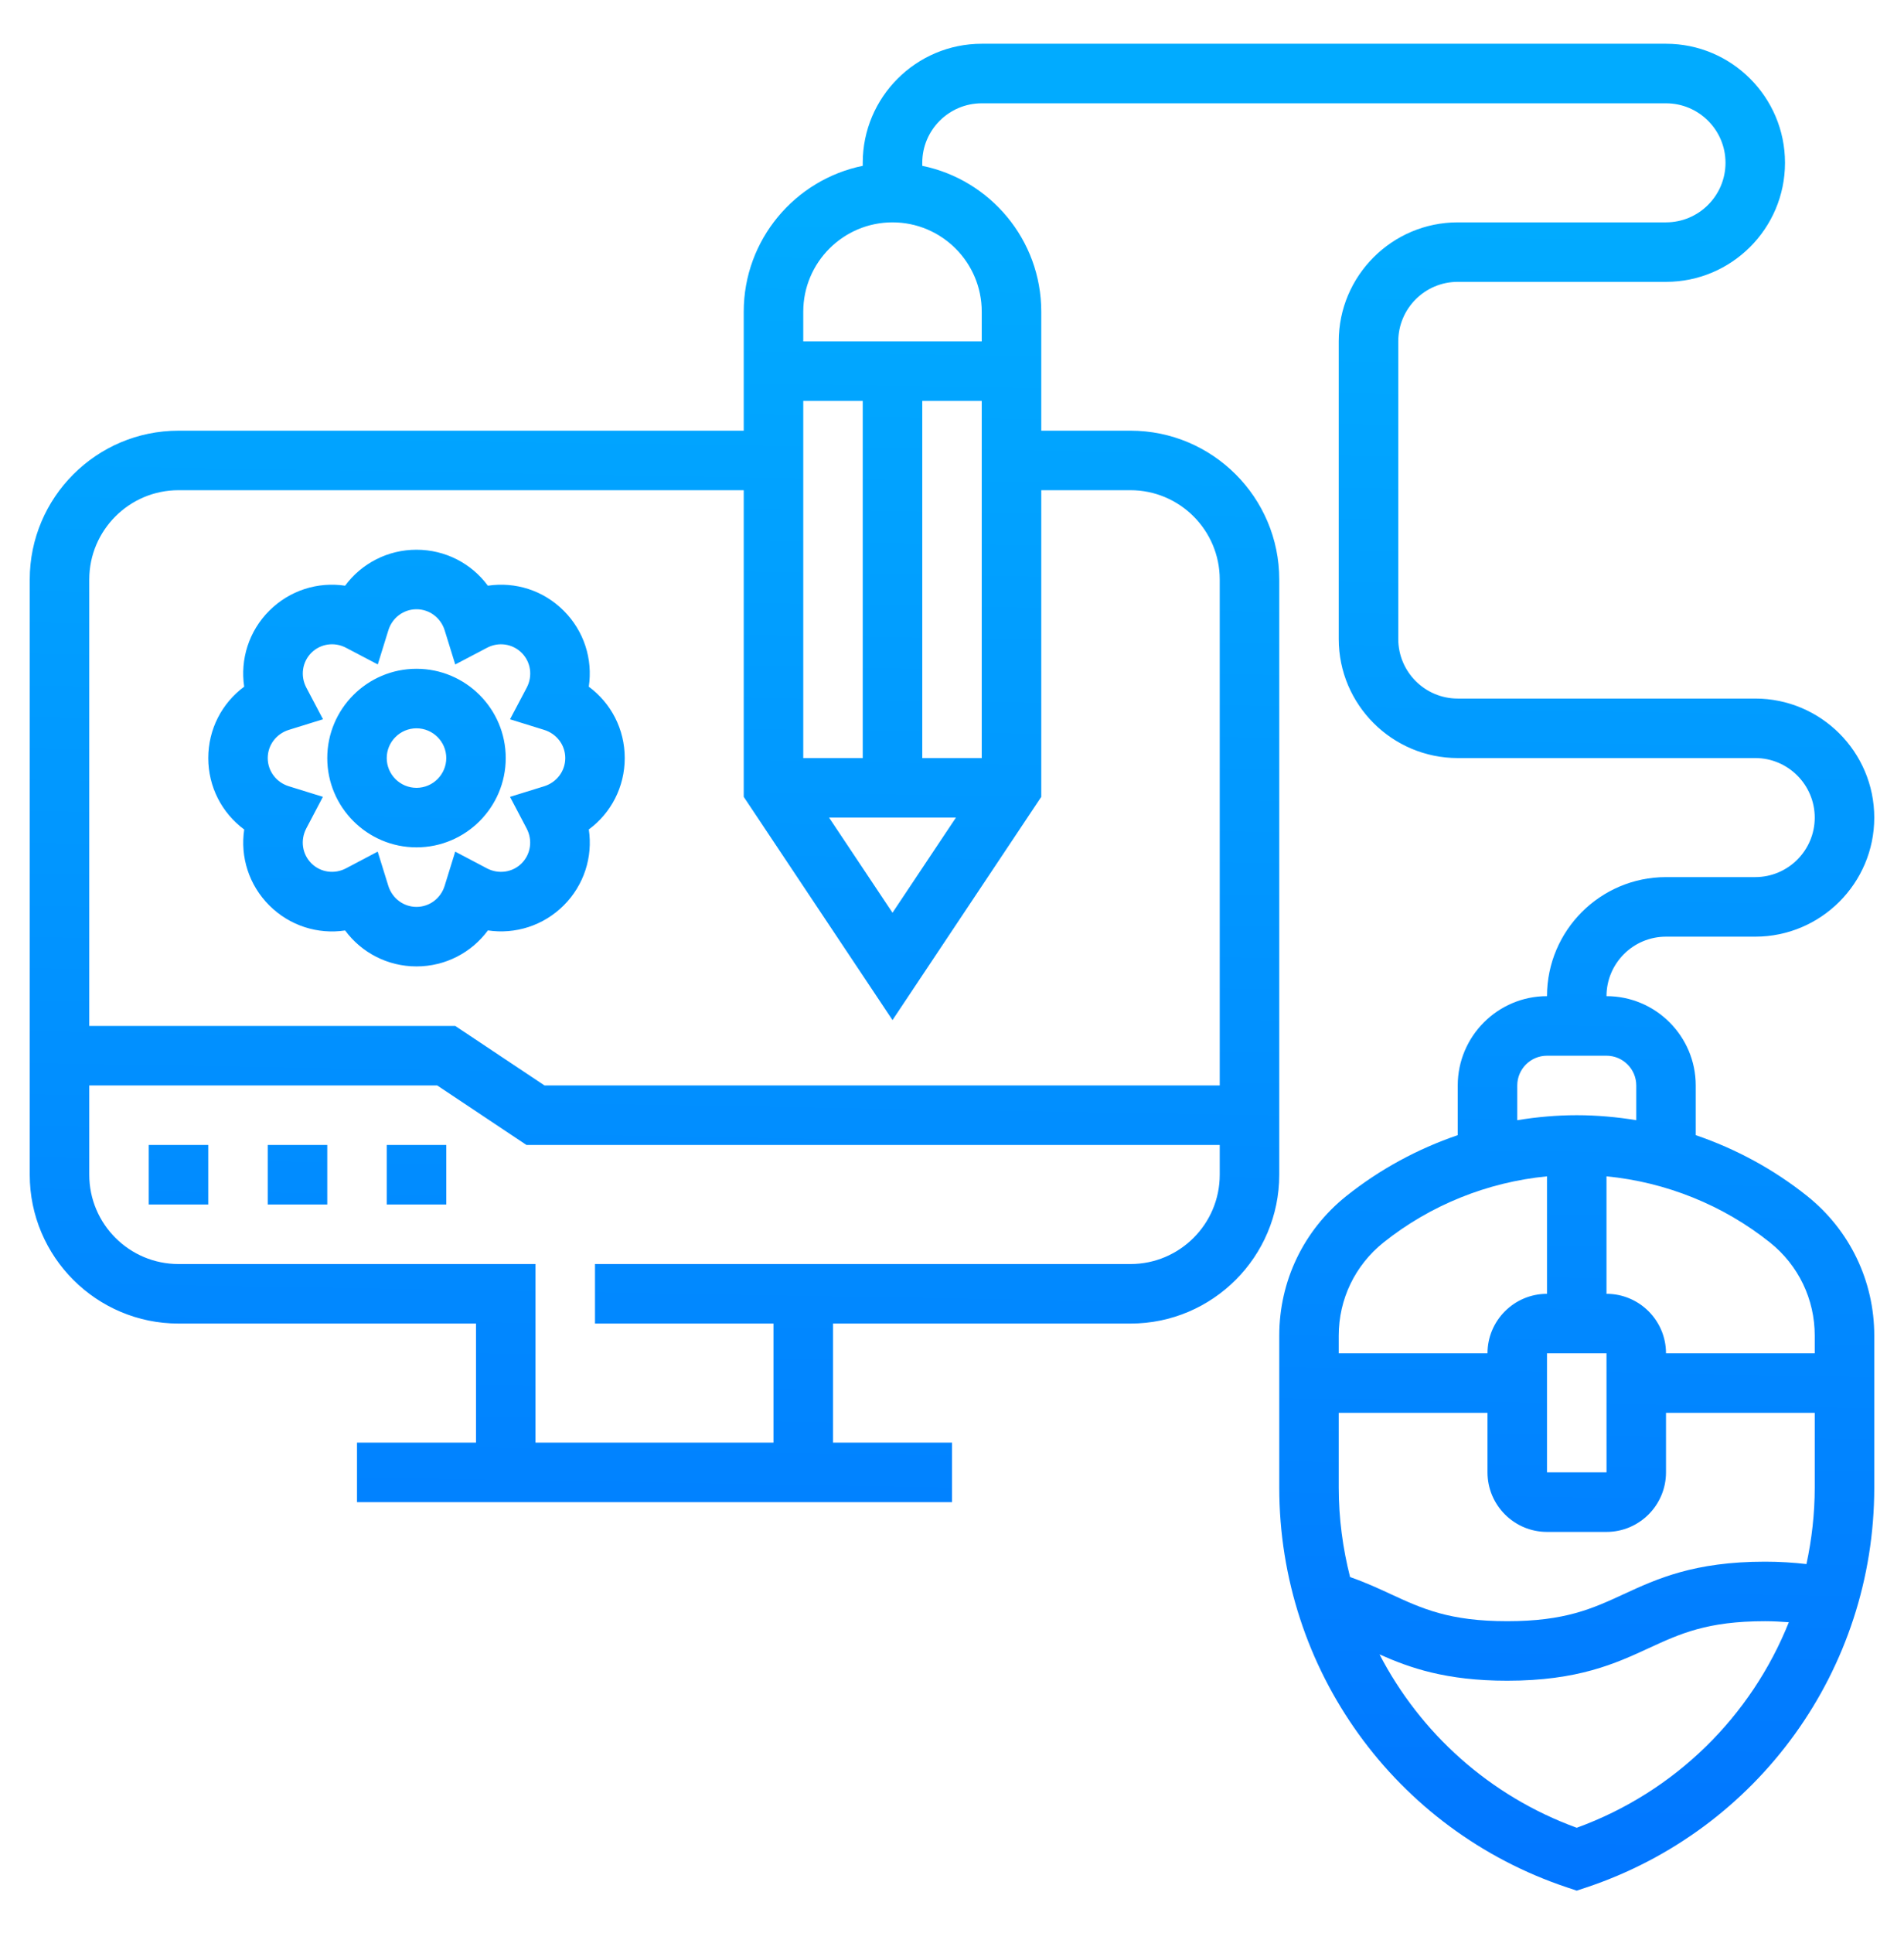 <svg width="68" height="69" viewBox="0 0 68 69" fill="none" xmlns="http://www.w3.org/2000/svg">
<path d="M13.812 40.875H15.938V43H13.812V40.875ZM9.562 43H11.688V40.875H9.562V43ZM5.312 43H7.438V40.875H5.312V43ZM57.375 35.562C59.132 35.562 60.562 36.993 60.562 38.75V40.524C61.998 41.014 63.35 41.745 64.545 42.7C66.065 43.917 66.938 45.732 66.938 47.678V53.108C66.938 59.594 62.802 65.332 56.648 67.383L56.312 67.495L55.977 67.383C49.823 65.332 45.688 59.595 45.688 53.108V47.678C45.688 45.731 46.56 43.916 48.08 42.7C49.275 41.745 50.627 41.014 52.062 40.524V38.75C52.062 36.993 53.493 35.562 55.25 35.562C55.25 33.219 57.156 31.312 59.5 31.312H62.688C63.859 31.312 64.812 30.359 64.812 29.188C64.812 28.016 63.859 27.062 62.688 27.062H52.062C49.719 27.062 47.812 25.156 47.812 22.812V12.188C47.812 9.844 49.719 7.938 52.062 7.938H59.5C60.672 7.938 61.625 6.984 61.625 5.812C61.625 4.641 60.672 3.688 59.5 3.688H35.062C33.891 3.688 32.938 4.641 32.938 5.812V5.92C35.359 6.414 37.188 8.559 37.188 11.125V15.375H40.375C43.304 15.375 45.688 17.758 45.688 20.688V41.938C45.688 44.867 43.304 47.25 40.375 47.25H29.75V51.5H34V53.625H12.75V51.5H17V47.25H6.375C3.446 47.25 1.062 44.867 1.062 41.938V20.688C1.062 17.758 3.446 15.375 6.375 15.375H26.562V11.125C26.562 8.56 28.391 6.414 30.812 5.92V5.812C30.812 3.469 32.719 1.562 35.062 1.562H59.5C61.844 1.562 63.75 3.469 63.75 5.812C63.75 8.156 61.844 10.062 59.5 10.062H52.062C50.891 10.062 49.938 11.016 49.938 12.188V22.812C49.938 23.984 50.891 24.938 52.062 24.938H62.688C65.031 24.938 66.938 26.844 66.938 29.188C66.938 31.531 65.031 33.438 62.688 33.438H59.5C58.328 33.438 57.375 34.391 57.375 35.562ZM29.61 29.188L31.875 32.584L34.14 29.188H29.61ZM35.062 14.312H32.938V27.062H35.062V14.312ZM30.812 14.312H28.688V27.062H30.812V14.312ZM43.562 41.938V40.875H18.803L15.616 38.75H3.188V41.938C3.188 43.695 4.618 45.125 6.375 45.125H19.125V51.5H27.625V47.25H21.25V45.125H40.375C42.132 45.125 43.562 43.695 43.562 41.938ZM37.188 17.5V28.447L31.875 36.416L26.562 28.447V17.5H6.375C4.618 17.5 3.188 18.93 3.188 20.688V36.625H16.259L19.447 38.75H43.562V20.688C43.562 18.93 42.132 17.5 40.375 17.5H37.188ZM31.875 7.938C30.118 7.938 28.688 9.368 28.688 11.125V12.188H35.062V11.125C35.062 9.368 33.632 7.938 31.875 7.938ZM47.812 47.678V48.312H53.125C53.125 47.141 54.078 46.188 55.25 46.188V41.994C53.125 42.201 51.082 43.02 49.407 44.359C48.394 45.171 47.812 46.381 47.812 47.678ZM57.375 54.688H55.25C54.078 54.688 53.125 53.734 53.125 52.562V50.438H47.812V53.108C47.812 54.204 47.956 55.273 48.217 56.3C48.757 56.487 49.22 56.701 49.672 56.91C50.793 57.428 51.761 57.875 53.829 57.875C55.899 57.875 56.867 57.428 57.99 56.91C59.167 56.366 60.504 55.75 63.04 55.75C63.566 55.75 64.051 55.783 64.516 55.836C64.706 54.951 64.812 54.039 64.812 53.108V50.438H59.5V52.562C59.5 53.734 58.547 54.688 57.375 54.688ZM57.376 52.562L57.375 48.312H55.25V52.562H57.376ZM63.887 57.912C63.615 57.893 63.341 57.875 63.04 57.875C60.971 57.875 60.003 58.322 58.88 58.84C57.701 59.384 56.365 60 53.829 60C51.635 60 50.341 59.538 49.269 59.061C50.729 61.874 53.203 64.117 56.312 65.25C59.837 63.967 62.547 61.261 63.887 57.912ZM63.218 44.36C61.543 43.02 59.5 42.201 57.375 41.994V46.188C58.547 46.188 59.5 47.141 59.5 48.312H64.812V47.678C64.812 46.381 64.231 45.171 63.218 44.36ZM57.375 37.688H55.25C54.665 37.688 54.188 38.165 54.188 38.75V39.99C54.888 39.875 55.599 39.812 56.312 39.812C57.026 39.812 57.737 39.875 58.438 39.99V38.75C58.438 38.165 57.96 37.688 57.375 37.688ZM22.312 27.062C22.312 28.092 21.824 29.025 21.029 29.611C21.176 30.588 20.862 31.593 20.134 32.321C19.405 33.049 18.397 33.361 17.425 33.215C16.837 34.011 15.905 34.5 14.875 34.5C13.845 34.5 12.913 34.011 12.326 33.217C11.352 33.363 10.345 33.05 9.617 32.322C8.889 31.594 8.575 30.589 8.722 29.613C7.926 29.025 7.438 28.092 7.438 27.062C7.438 26.033 7.926 25.1 8.721 24.514C8.574 23.537 8.888 22.531 9.616 21.803C10.343 21.075 11.35 20.762 12.325 20.909C12.913 20.114 13.845 19.625 14.875 19.625C15.905 19.625 16.837 20.114 17.424 20.909C18.404 20.762 19.407 21.075 20.133 21.803C20.862 22.531 21.175 23.536 21.028 24.514C21.824 25.1 22.312 26.033 22.312 27.062ZM20.188 27.062C20.188 26.6 19.886 26.197 19.436 26.057L18.215 25.678L18.812 24.548C19.03 24.131 18.958 23.633 18.632 23.307C18.305 22.98 17.805 22.906 17.39 23.127L16.259 23.721L15.881 22.501C15.741 22.052 15.337 21.75 14.875 21.75C14.413 21.75 14.009 22.052 13.87 22.5L13.492 23.72L12.361 23.126C11.945 22.906 11.445 22.979 11.119 23.305C10.793 23.633 10.721 24.131 10.94 24.547L11.536 25.677L10.315 26.056C9.864 26.197 9.562 26.6 9.562 27.062C9.562 27.525 9.864 27.928 10.313 28.068L11.532 28.446L10.938 29.576C10.72 29.993 10.792 30.491 11.118 30.818C11.445 31.146 11.945 31.217 12.359 30.998L13.489 30.402L13.868 31.623C14.009 32.073 14.413 32.375 14.875 32.375C15.337 32.375 15.741 32.073 15.88 31.624L16.258 30.403L17.389 30.999C17.805 31.217 18.304 31.146 18.63 30.82C18.956 30.492 19.028 29.994 18.809 29.577L18.215 28.447L19.435 28.069C19.886 27.928 20.188 27.525 20.188 27.062ZM18.062 27.062C18.062 28.82 16.632 30.25 14.875 30.25C13.118 30.25 11.688 28.82 11.688 27.062C11.688 25.305 13.118 23.875 14.875 23.875C16.632 23.875 18.062 25.305 18.062 27.062ZM15.938 27.062C15.938 26.477 15.46 26 14.875 26C14.29 26 13.812 26.477 13.812 27.062C13.812 27.648 14.29 28.125 14.875 28.125C15.46 28.125 15.938 27.648 15.938 27.062Z" fill="url(#paint0_linear_549_10)"/>
<defs>
<linearGradient id="paint0_linear_549_10" x1="57" y1="8" x2="56" y2="67.5" gradientUnits="userSpaceOnUse">
<stop stop-color="#01ABFF"/>
<stop offset="1" stop-color="#0176FF"/>
</linearGradient>
</defs>
</svg>
